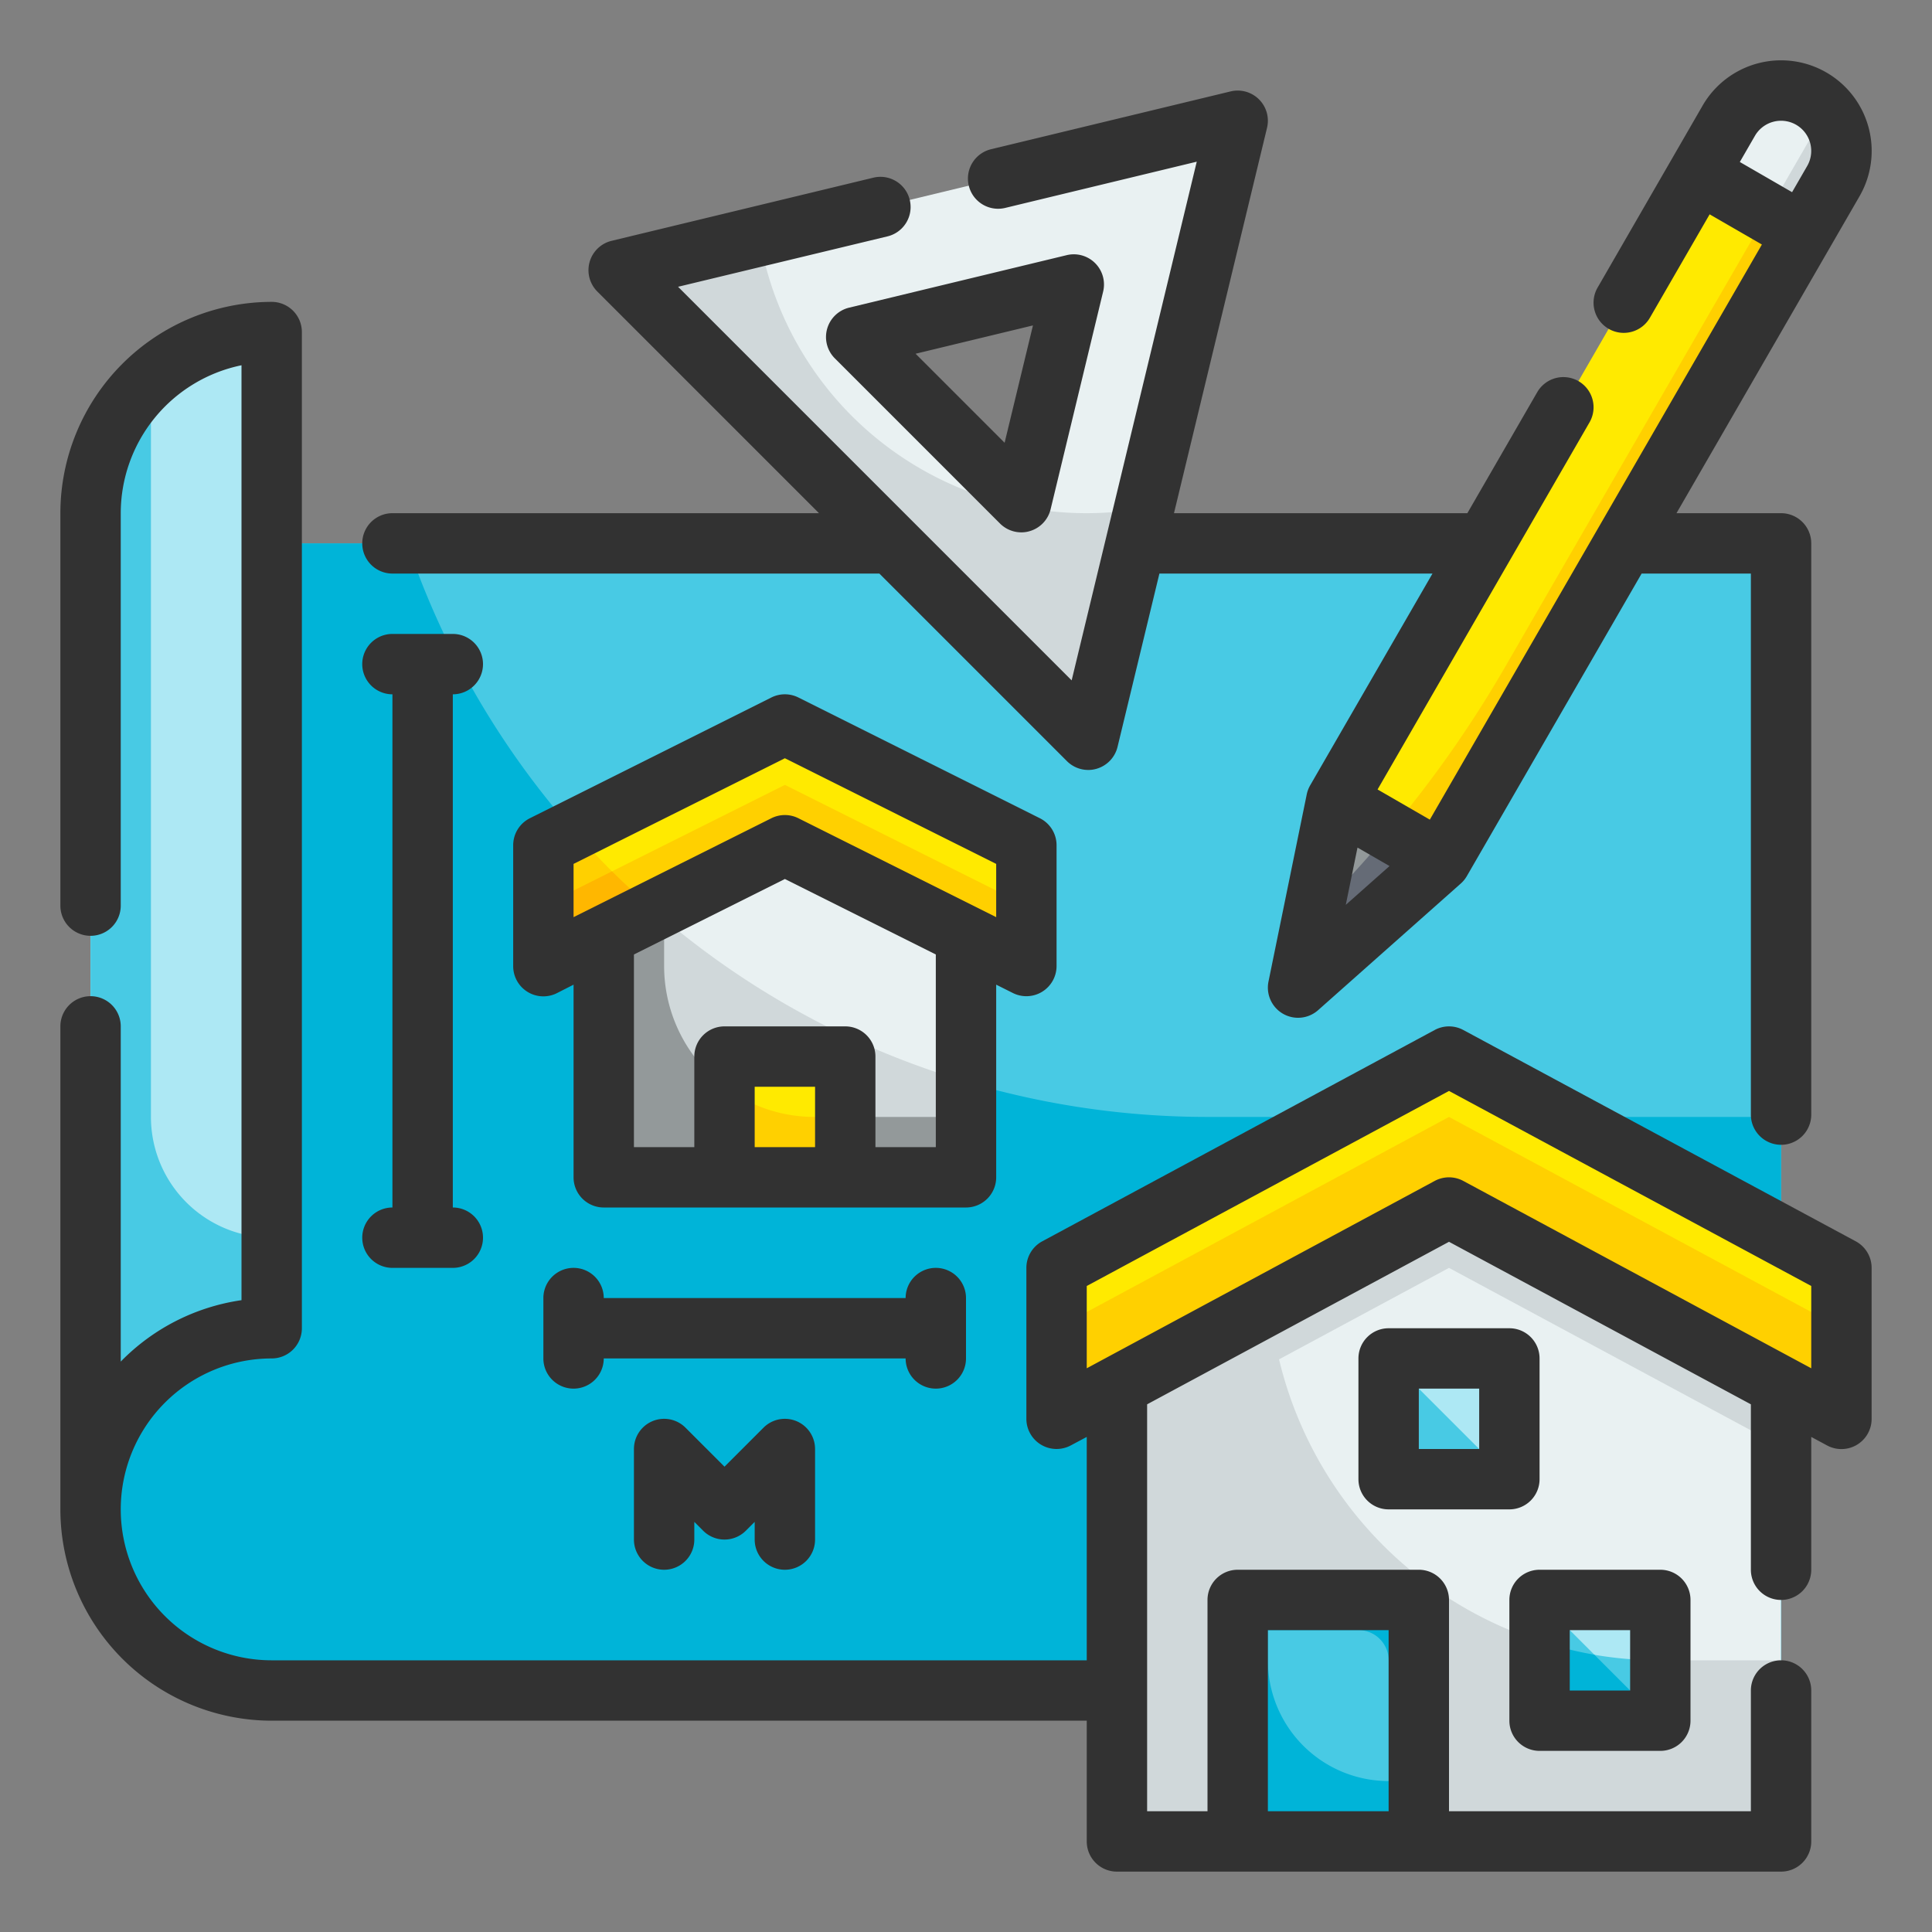<svg height="512" viewBox="0 0 64 64" width="512" xmlns="http://www.w3.org/2000/svg"><rect x="0" y="0" width="64" height="64" fill="#808080" stroke="none"/><g id="Fill_Outline" data-name="Fill Outline"><g id="Color"><path d="m3 18h56a0 0 0 0 1 0 0v38a0 0 0 0 1 0 0h-50a6 6 0 0 1 -6-6v-32a0 0 0 0 1 0 0z" fill="#48cae4"/><path d="m59 37v19h-50a6 6 0 0 1 -6-6v-32h10.49a27.993 27.993 0 0 0 26.51 19z" fill="#00b4d8"/><path d="m59 61h-22v-17l11-6 11 6z" fill="#e9f1f2"/><path d="m48 42-5.63 3.03a13 13 0 0 0 12.63 9.97h4v6h-22v-17l11-6 11 6v3.92z" fill="#d0d8da"/><path d="m61 47-13-7-13 7v-5l13-7 13 7z" fill="#ffea00"/><path d="m46 45h4v4h-4z" fill="#ade8f4"/><path d="m41 53h6v8h-6z" fill="#48cae4"/><path d="m51 53h4v4h-4z" fill="#ade8f4"/><g fill="#48cae4"><path d="m50 49h-4v-4z"/><path d="m55 57h-4v-4z"/><path d="m55 55v2h-4v-2.63a12.884 12.884 0 0 0 4 .63z"/></g><path d="m55 57-2.186-2.186a12.9 12.9 0 0 1 -1.814-.454v2.64z" fill="#00b4d8"/><path d="m41 53v8h6v-8zm5 6a4 4 0 0 1 -4-4v-1h3a1 1 0 0 1 1 1z" fill="#00b4d8"/><path d="m35 44v3l13-7 13 7v-3l-13-7z" fill="#ffd000"/><path d="m3 17v33a6 6 0 0 1 6-6v-33a6 6 0 0 0 -6 6z" fill="#ade8f4"/><path d="m9 41v3a6 6 0 0 0 -6 6v-33a5.947 5.947 0 0 1 2-4.46v24.46a4 4 0 0 0 4 4z" fill="#48cae4"/><path d="m20 27h12v12h-12z" fill="#e9f1f2"/><path d="m32 27v5l-6-3-4 2v1a5 5 0 0 0 5 5h5v2h-12v-12z" fill="#d0d8da"/><path d="m32 35.83v3.17h-12v-10.42a27.7 27.7 0 0 0 12 7.25z" fill="#d0d8da"/><path d="m22 32v-1l.427-.213a27.885 27.885 0 0 1 -2.427-2.207v10.42h12v-2h-5a5 5 0 0 1 -5-5z" fill="#93999a"/><path d="m26 24-8 4v4l8-4 8 4v-4z" fill="#ffea00"/><path d="m18 30v2l8-4 8 4v-2l-8-4z" fill="#ffd000"/><path d="m21.67 30.16-3.67 1.84v-4l1-.5a25.789 25.789 0 0 0 2.67 2.66z" fill="#ffd000"/><path d="m20.272 28.864-2.272 1.136v2l3.68-1.84c-.48-.418-.955-.846-1.408-1.296z" fill="#ffb700"/><path d="m24 35h4v4h-4z" fill="#ffea00"/><path d="m28 37v2h-4v-3a4.941 4.941 0 0 0 3 1z" fill="#ffd000"/><path d="m20.494 8.95 15.556 15.556 4.95-20.506zm13.342 7.685-5.471-5.471 7.211-1.74z" fill="#e9f1f2"/><path d="m40 15.125h24v4h-24z" fill="#ffea00" transform="matrix(.5 -.866 .866 .5 11.169 53.595)"/><path d="m47.732 28.517-4.732 4.196 1.268-6.196z" fill="#93999a"/><path d="m57 3h2a2 2 0 0 1 2 2 2 2 0 0 1 -2 2h-2a0 0 0 0 1 0 0v-4a0 0 0 0 1 0 0z" fill="#e9f1f2" transform="matrix(.5 -.866 .866 .5 25.169 53.595)"/><path d="m59.73 7.73-12 20.79-1.69-.98a38.2 38.2 0 0 0 3.85-5.5l8.66-14.99z" fill="#ffd000"/><path d="m47.73 28.52-4.73 4.19.49-2.4a35.149 35.149 0 0 0 2.55-2.77z" fill="#656b76"/><path d="m61 5a2.031 2.031 0 0 1 -.27 1l-1 1.73-1.18-.68.18-.32 1.42-2.46a1.211 1.211 0 0 0 .17-.77 1.992 1.992 0 0 1 .68 1.5z" fill="#d0d8da"/><path d="m36 17a10.992 10.992 0 0 1 -10.85-9.18l-4.66 1.13 15.56 15.56 1.85-7.68a10.828 10.828 0 0 1 -1.9.17z" fill="#d0d8da"/></g><g id="Outline_copy" fill="#323232" data-name="Outline copy"><path d="m13 19h16.13l6.213 6.213a1 1 0 0 0 .707.293.957.957 0 0 0 .27-.038 1 1 0 0 0 .7-.727l1.387-5.741h9.046l-4.053 7.017a1.026 1.026 0 0 0 -.113.3l-1.267 6.2a1 1 0 0 0 1.642.948l4.732-4.2a.99.99 0 0 0 .2-.248l5.787-10.017h3.619v17.923a1 1 0 0 0 2 0v-18.923a1 1 0 0 0 -1-1h-3.464l6.064-10.5a3 3 0 1 0 -5.2-3l-3.474 6.021a1 1 0 1 0 1.732 1l1.976-3.421 1.731 1-11 19.052-1.731-1 7.024-12.166a1 1 0 0 0 -1.732-1l-2.318 4.014h-9.718l3.082-12.765a1 1 0 0 0 -1.206-1.207l-7.951 1.919a1 1 0 0 0 .469 1.944l6.36-1.535-4.144 17.182-13.038-13.038 6.938-1.67a1 1 0 1 0 -.47-1.944l-8.671 2.092a1 1 0 0 0 -.472 1.679l7.343 7.343h-14.13a1 1 0 0 0 0 2zm46.5-14.866a1 1 0 0 1 .365 1.366l-.5.866-1.731-1 .5-.866a1 1 0 0 1 1.366-.366zm-14.531 23.943 1.061.612-1.449 1.285z"/><path d="m61.474 41.12-13-7a1 1 0 0 0 -.948 0l-13 7a1 1 0 0 0 -.526.88v5a1 1 0 0 0 1.474.88l.526-.28v7.4h-27a5 5 0 0 1 0-10 1 1 0 0 0 1-1v-33a1 1 0 0 0 -1-1 7.008 7.008 0 0 0 -7 7v13a1 1 0 0 0 2 0v-13a5.008 5.008 0 0 1 4-4.9v30.97a6.991 6.991 0 0 0 -4 2.034v-11.104a1 1 0 0 0 -2 0v16a7.008 7.008 0 0 0 7 7h27v4a1 1 0 0 0 1 1h22a1 1 0 0 0 1-1v-5a1 1 0 0 0 -2 0v4h-10v-7a1 1 0 0 0 -1-1h-6a1 1 0 0 0 -1 1v7h-2v-13.48l10-5.384 10 5.384v5.48a1 1 0 0 0 2 0v-4.4l.526.283a1 1 0 0 0 1.474-.883v-5a1 1 0 0 0 -.526-.88zm-19.474 12.88h4v6h-4zm18-8.674-11.526-6.206a1 1 0 0 0 -.948 0l-11.526 6.206v-2.726l12-6.461 12 6.461z"/><path d="m51 49v-4a1 1 0 0 0 -1-1h-4a1 1 0 0 0 -1 1v4a1 1 0 0 0 1 1h4a1 1 0 0 0 1-1zm-2-1h-2v-2h2z"/><path d="m51 58h4a1 1 0 0 0 1-1v-4a1 1 0 0 0 -1-1h-4a1 1 0 0 0 -1 1v4a1 1 0 0 0 1 1zm1-4h2v2h-2z"/><path d="m33 39v-6.382l.553.277a1 1 0 0 0 1.447-.895v-4a1 1 0 0 0 -.553-.895l-8-4a1 1 0 0 0 -.894 0l-8 4a1 1 0 0 0 -.553.895v4a1 1 0 0 0 1.447.9l.553-.282v6.382a1 1 0 0 0 1 1h12a1 1 0 0 0 1-1zm-14-10.382 7-3.5 7 3.5v1.764l-6.553-3.277a1 1 0 0 0 -.894 0l-6.553 3.277zm6 9.382v-2h2v2zm4 0v-3a1 1 0 0 0 -1-1h-4a1 1 0 0 0 -1 1v3h-2v-6.382l5-2.5 5 2.5v6.382z"/><path d="m12 41a1 1 0 0 0 1 1h2a1 1 0 0 0 0-2v-17a1 1 0 0 0 0-2h-2a1 1 0 0 0 0 2v17a1 1 0 0 0 -1 1z"/><path d="m31 46a1 1 0 0 0 1-1v-2a1 1 0 0 0 -2 0h-10a1 1 0 0 0 -2 0v2a1 1 0 0 0 2 0h10a1 1 0 0 0 1 1z"/><path d="m26 52a1 1 0 0 0 1-1v-3a1 1 0 0 0 -1.707-.707l-1.293 1.293-1.293-1.293a1 1 0 0 0 -1.707.707v3a1 1 0 0 0 2 0v-.586l.293.293a1 1 0 0 0 1.414 0l.293-.293v.586a1 1 0 0 0 1 1z"/><path d="m27.4 10.893a1 1 0 0 0 .255.978l5.471 5.471a1 1 0 0 0 .707.293.952.952 0 0 0 .27-.038 1 1 0 0 0 .7-.728l1.74-7.21a1 1 0 0 0 -1.206-1.207l-7.211 1.74a1 1 0 0 0 -.726.701zm6.818-.113-.939 3.887-2.949-2.949z"/></g></g></svg>